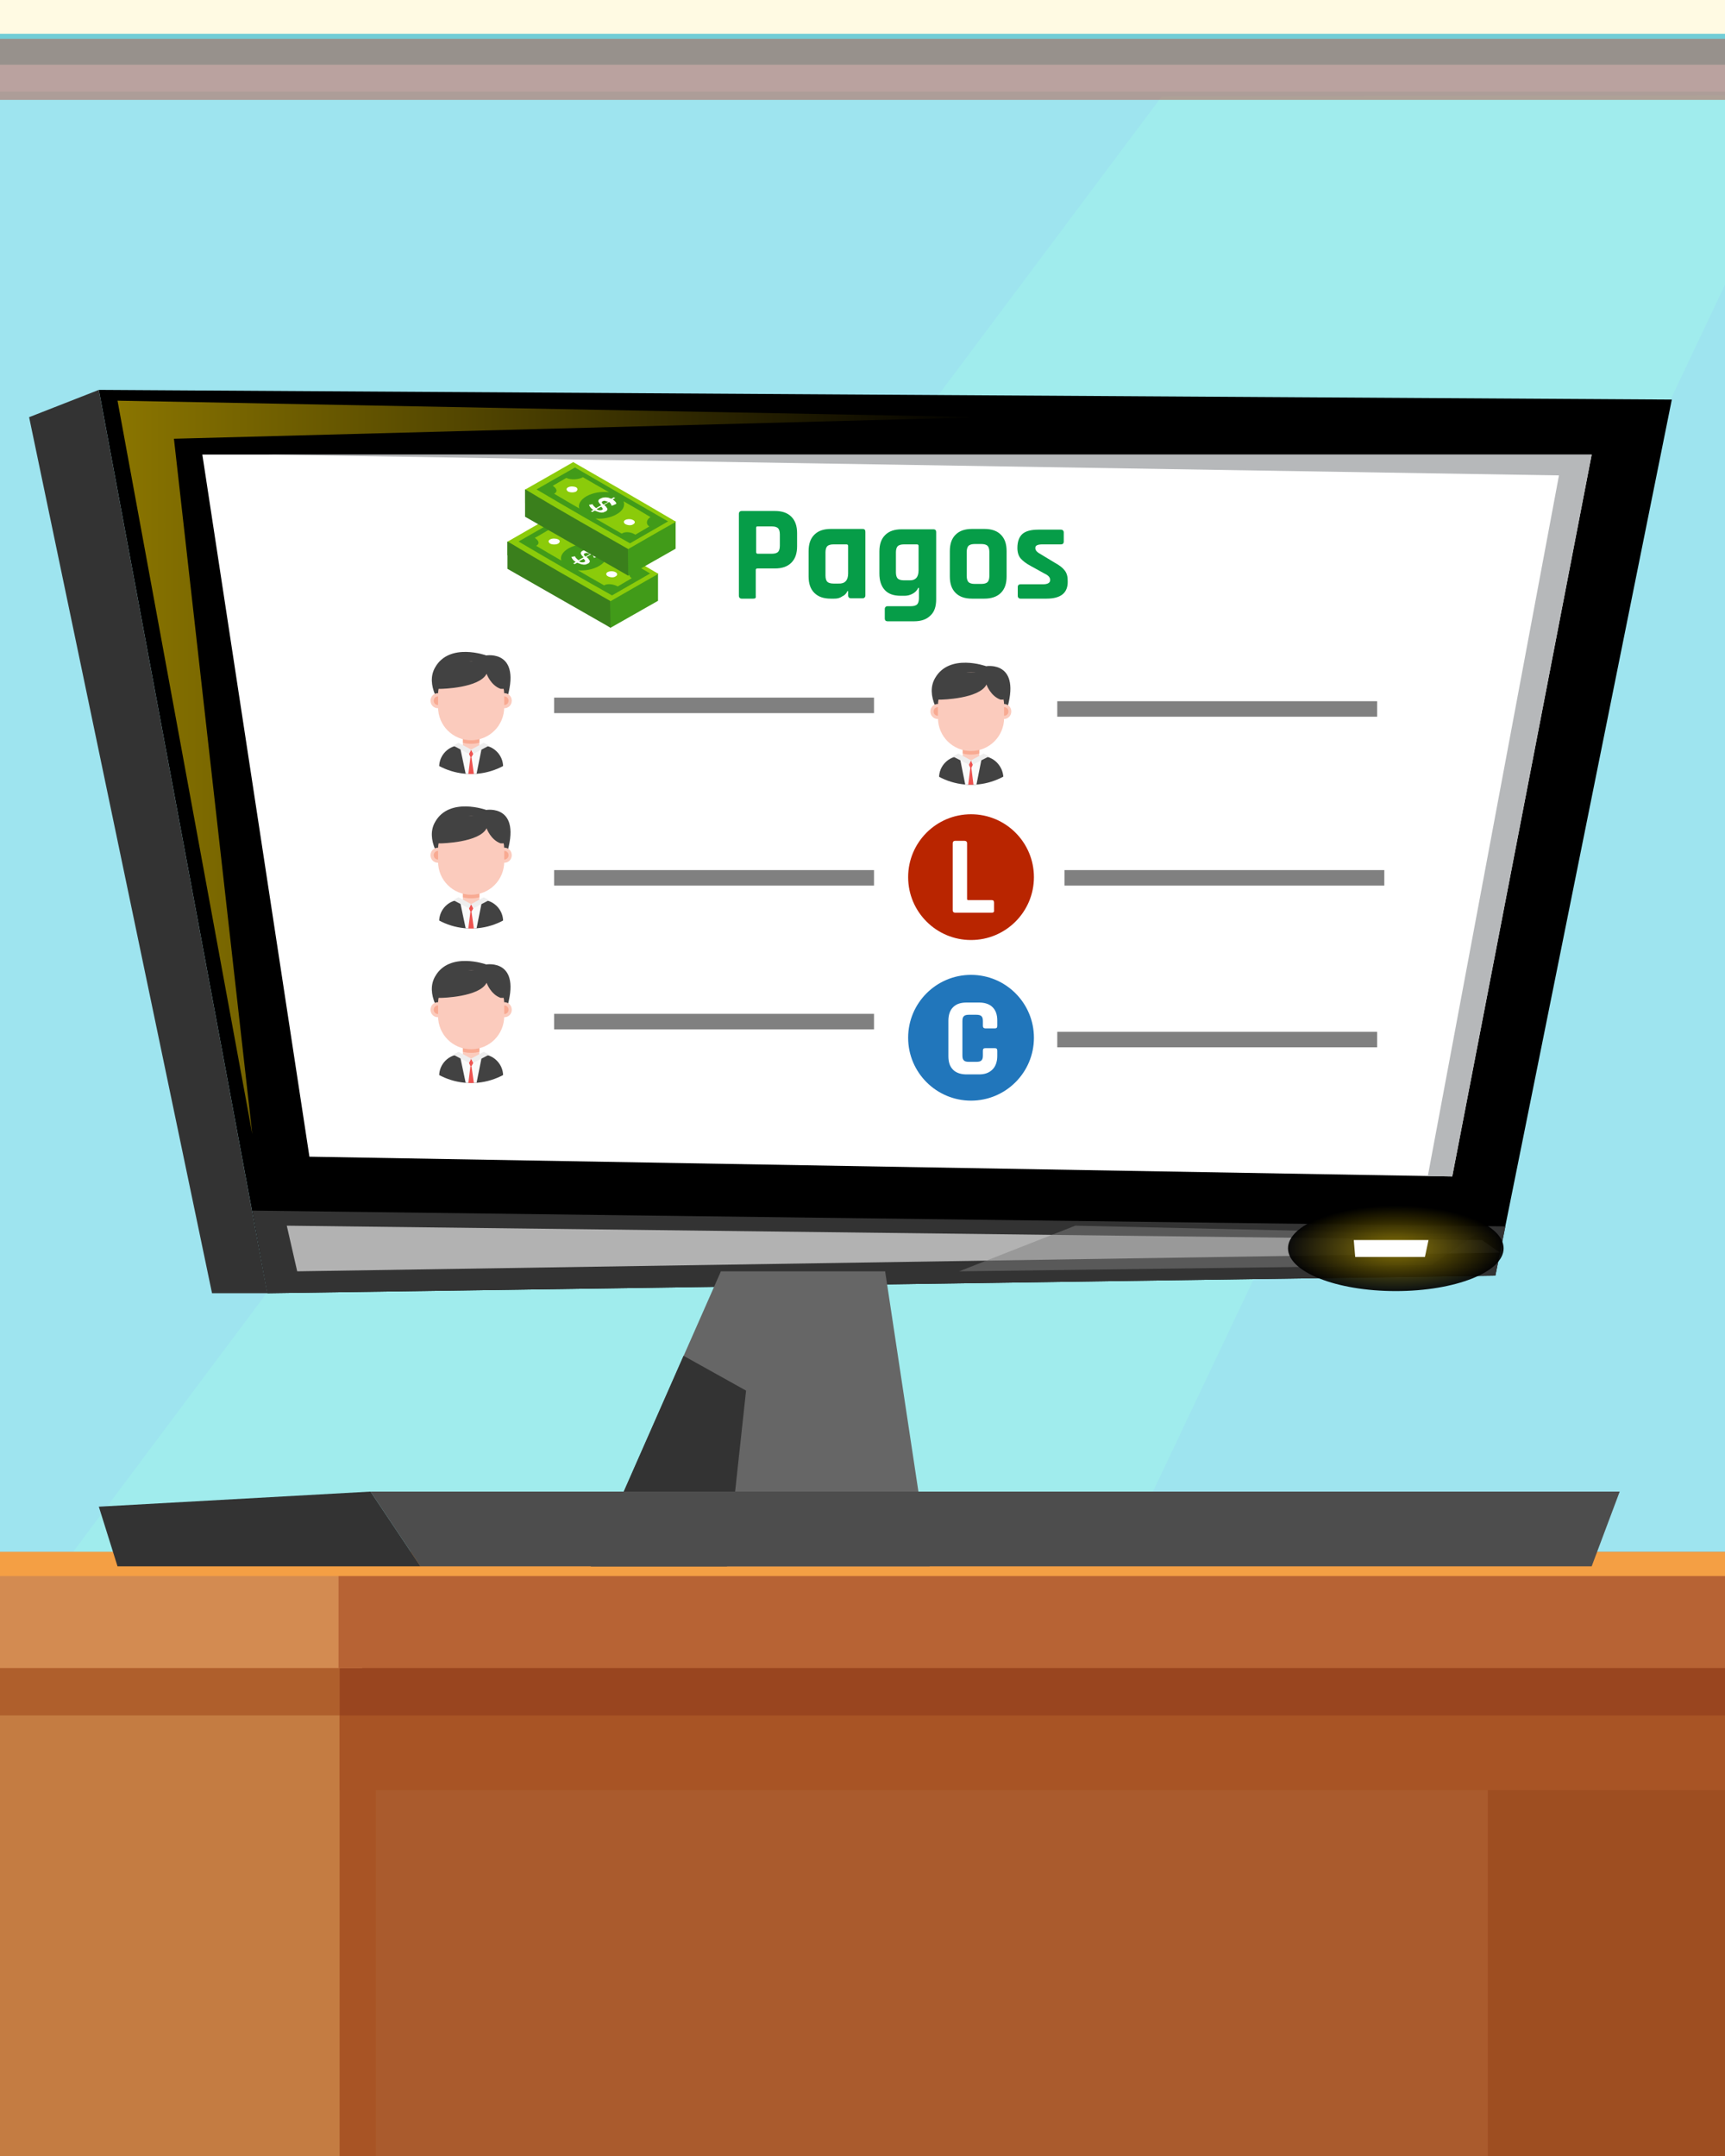 <?xml version="1.0" encoding="utf-8"?>
<!-- Generator: Adobe Illustrator 25.0.0, SVG Export Plug-In . SVG Version: 6.00 Build 0)  -->
<svg version="1.1" id="Layer_1" xmlns="http://www.w3.org/2000/svg" xmlns:xlink="http://www.w3.org/1999/xlink" x="0px" y="0px"
	 viewBox="0 0 480 600" style="enable-background:new 0 0 480 600;" xml:space="preserve">
<style type="text/css">
	.st0{opacity:0.5;fill:#BC5642;enable-background:new    ;}
	.st1{fill:#FFFAE3;}
	.st2{fill:#72CDD6;}
	.st3{fill:#B9EFFC;}
	.st4{fill:#9EE4EF;}
	.st5{opacity:0.3;fill:#A5FFE8;enable-background:new    ;}
	.st6{fill:#AA5B2D;}
	.st7{fill:#9E4E21;}
	.st8{fill:#C47C42;}
	.st9{fill:#A85425;}
	.st10{fill:#99451F;}
	.st11{fill:#AF5F2C;}
	.st12{fill:#D38B51;}
	.st13{fill:#B76334;}
	.st14{fill:#F49F44;}
	.st15{fill:#333333;}
	.st16{fill:#FFFFFF;}
	.st17{fill:#B2B2B2;}
	.st18{fill:url(#SVGID_1_);}
	.st19{opacity:0.5;fill:#808080;enable-background:new    ;}
	.st20{fill:#B6B8BA;}
	.st21{fill:#666666;}
	.st22{fill:#4D4D4D;}
	.st23{opacity:0.93;fill:url(#SVGID_2_);enable-background:new    ;}
	.st24{clip-path:url(#SVGID_4_);}
	.st25{fill:#424242;}
	.st26{fill:#FAFAFA;}
	.st27{fill:#FBCBBD;}
	.st28{fill:#F8AA92;}
	.st29{fill:#EF5350;}
	.st30{fill:#EEEEEE;}
	.st31{clip-path:url(#SVGID_6_);}
	.st32{clip-path:url(#SVGID_8_);}
	.st33{clip-path:url(#SVGID_10_);}
	.st34{fill:#2176BB;}
	.st35{fill:#B92500;}
	.st36{enable-background:new    ;}
	.st37{fill:none;stroke:#808080;stroke-width:4.315;stroke-miterlimit:10;}
	.st38{fill:#419B19;}
	.st39{fill:#3A7F1C;}
	.st40{fill:#8BCB0A;}
	.st41{fill:#069D48;}
</style>
<g>
	<g>
		<rect x="-58" y="1.6" class="st0" width="669.2" height="547.7"/>
		<rect x="-60.5" y="-5.8" class="st1" width="667.2" height="536.1"/>
		<rect x="-50.2" y="9.4" class="st2" width="646.7" height="505.8"/>
		<rect x="-42.5" y="18" class="st3" width="631.2" height="488.6"/>
		<rect x="-35.7" y="25.5" class="st4" width="617.5" height="473.4"/>
	</g>
	<polygon class="st5" points="-31.2,500.8 323.3,26.8 505,26.5 280.2,500.8 	"/>
	<rect x="-46.4" y="10.8" class="st0" width="640" height="17"/>
</g>
<rect x="-89.8" y="484.3" class="st6" width="620" height="167"/>
<g>
	<g id="table_10_">
		<rect x="422.4" y="448.9" class="st7" width="211.8" height="396.4"/>
		<rect x="-125.1" y="448.9" class="st8" width="229.4" height="396.4"/>
		<rect x="-125.1" y="447.5" class="st8" width="16.9" height="467.4"/>
		<rect x="84.5" y="447.5" class="st8" width="10.1" height="467.4"/>
		<rect x="94.5" y="447.5" class="st9" width="10.1" height="467.4"/>
		<rect x="414" y="447.5" class="st7" width="16.9" height="467.4"/>
		<rect x="617.3" y="447.5" class="st9" width="16.9" height="467.4"/>
		<rect x="94.5" y="448.9" class="st9" width="539.7" height="49.3"/>
		<rect x="94.5" y="447.6" class="st10" width="539.7" height="29.8"/>
		<rect x="-125.1" y="448.9" class="st11" width="219.6" height="28.5"/>
		<rect x="-155.3" y="431.9" class="st12" width="256.1" height="32.3"/>
		<rect x="94.2" y="431.9" class="st13" width="574" height="32.3"/>
		<rect x="-155.3" y="431.9" class="st14" width="823.5" height="6.7"/>
	</g>
</g>
<g>
	<g>
		<g>
			<polygon points="74.4,359.9 27.5,108.5 465.2,111.2 416.1,355 			"/>
			<polygon class="st15" points="70.2,336.9 418.9,341.3 416.1,355 74.4,359.9 			"/>
			<polygon class="st15" points="74.4,359.9 59,359.9 8.1,116.1 27.5,108.5 			"/>
			<polygon class="st16" points="86.1,321.9 56.3,126.5 442.9,126.5 404.1,327.4 			"/>
			<polygon class="st17" points="79.8,341.1 412.4,345.1 417.4,348.6 82.7,353.8 			"/>
			
				<linearGradient id="SVGID_1_" gradientUnits="userSpaceOnUse" x1="32.7" y1="388.45" x2="273.5" y2="388.45" gradientTransform="matrix(1 0 0 -1 0 602)">
				<stop  offset="0" style="stop-color:#8A7500"/>
				<stop  offset="1" style="stop-color:#000000"/>
			</linearGradient>
			<polygon class="st18" points="70.2,315.6 32.7,111.5 273.5,116.1 48.4,122.1 			"/>
			<polygon class="st19" points="266.9,353.8 299.2,341.1 410.5,343.6 398.2,352.1 			"/>
			<polygon class="st20" points="74.4,126.5 433.8,132.3 397.3,327.3 404.1,327.4 442.9,126.5 			"/>
		</g>
		<polygon class="st21" points="200.6,353.8 164.4,435.9 258.7,435.9 246.3,353.8 		"/>
		<polygon class="st15" points="190.2,377.3 207.6,387 202.3,435.9 164.4,435.9 		"/>
		<polygon class="st22" points="117,435.9 103.1,415.1 450.7,415.1 442.9,435.9 		"/>
		<polygon class="st15" points="32.7,435.9 27.5,419.3 103.1,415.1 117,435.9 		"/>
	</g>
	<g>
		
			<radialGradient id="SVGID_2_" cx="388.4" cy="75.605" r="29.994" gradientTransform="matrix(1 0 0 -0.398 0 377.526)" gradientUnits="userSpaceOnUse">
			<stop  offset="0" style="stop-color:#8A7500"/>
			<stop  offset="1" style="stop-color:#000000"/>
		</radialGradient>
		<ellipse class="st23" cx="388.4" cy="347.4" rx="30" ry="11.9"/>
		<polygon class="st16" points="377.1,349.8 376.7,345.1 397.5,345.1 396.5,349.8 		"/>
	</g>
</g>
<g>
	<g>
		<defs>
			<circle id="SVGID_3_" cx="131.1" cy="196.5" r="18.9"/>
		</defs>
		<clipPath id="SVGID_4_">
			<use xlink:href="#SVGID_3_"  style="overflow:visible;"/>
		</clipPath>
		<g class="st24">
			<path class="st25" d="M134,207.4h-5.8c-3.3,0-6,2.7-6,6v2.9H140v-2.9C140,210.1,137.3,207.4,134,207.4z"/>
			<polygon class="st26" points="132.4,216.4 129.8,216.4 127.9,207.4 134.2,207.4 			"/>
			<path class="st25" d="M121.2,195c0,0.3,0,0.6,0,0.9h19.7c0-0.3,0-0.6,0-0.9c4.5-14.3-5.6-12.6-5.6-12.6s-10.2-3.7-14.2,3.3
				c-1.4,2.4-1.1,5.1,0,7.7v1.6H121.2z"/>
			<rect x="128.8" y="203.2" class="st27" width="4.6" height="5.5"/>
			<path class="st28" d="M128.8,206.7c0.7,0.2,1.5,0.3,2.3,0.3l0,0c0.8,0,1.6-0.1,2.3-0.3v-3.4h-4.6V206.7z"/>
			<path class="st27" d="M138.2,195c0,1.2,0.9,2.1,2.1,2.1c1.2,0,2.1-0.9,2.1-2.1c0-1.2-0.9-2.1-2.1-2.1
				C139.1,192.9,138.2,193.9,138.2,195z"/>
			<path class="st28" d="M139.1,195c0,0.7,0.5,1.2,1.2,1.2s1.2-0.5,1.2-1.2s-0.5-1.2-1.2-1.2C139.6,193.9,139.1,194.4,139.1,195z"/>
			<path class="st27" d="M124,195c0,1.2-0.9,2.1-2.1,2.1s-2.1-0.9-2.1-2.1c0-1.2,0.9-2.1,2.1-2.1S124,193.9,124,195z"/>
			<path class="st28" d="M123.1,195c0,0.7-0.5,1.2-1.2,1.2s-1.2-0.5-1.2-1.2s0.5-1.2,1.2-1.2C122.6,193.9,123.1,194.4,123.1,195z"/>
			<path class="st27" d="M131.1,184.1L131.1,184.1c-5.1,0-9.2,4.1-9.2,9.2v3.5c0,5.1,4.1,9.2,9.2,9.2l0,0c5.1,0,9.2-4.1,9.2-9.2
				v-3.5C140.3,188.2,136.2,184.1,131.1,184.1z"/>
			<path class="st25" d="M132.9,184.1h-3.6c-4.1,0-7.4,3.3-7.4,7.4v0.2h0.9c0,0,10.6-0.2,12.6-4.2c0,0,1.1,3.2,3.9,4.2h0.9v-0.2
				C140.3,187.4,137,184.1,132.9,184.1z"/>
			<polygon class="st29" points="131.1,208.6 131.1,208.6 130.5,209.8 130.9,210.7 131.2,210.7 131.7,209.8 			"/>
			<polygon class="st30" points="134.6,206.7 131.1,208.6 131.7,209.8 136.1,207.5 			"/>
			<polygon class="st30" points="127.6,206.7 131.1,208.6 130.5,209.8 126.1,207.5 			"/>
			<polygon class="st29" points="131.2,210.7 130.9,210.7 130.2,216.4 132,216.4 			"/>
		</g>
	</g>
</g>
<g>
	<g>
		<defs>
			<circle id="SVGID_5_" cx="131.1" cy="239.5" r="18.9"/>
		</defs>
		<clipPath id="SVGID_6_">
			<use xlink:href="#SVGID_5_"  style="overflow:visible;"/>
		</clipPath>
		<g class="st31">
			<path class="st25" d="M134,250.4h-5.8c-3.3,0-6,2.7-6,6v2.9H140v-2.9C140,253.1,137.3,250.4,134,250.4z"/>
			<polygon class="st26" points="132.4,259.4 129.8,259.4 127.9,250.4 134.2,250.4 			"/>
			<path class="st25" d="M121.2,238c0,0.3,0,0.6,0,0.9h19.7c0-0.3,0-0.6,0-0.9c4.5-14.3-5.6-12.6-5.6-12.6s-10.2-3.7-14.2,3.3
				c-1.4,2.4-1.1,5.1,0,7.7v1.6H121.2z"/>
			<rect x="128.8" y="246.2" class="st27" width="4.6" height="5.5"/>
			<path class="st28" d="M128.8,249.7c0.7,0.2,1.5,0.3,2.3,0.3l0,0c0.8,0,1.6-0.1,2.3-0.3v-3.4h-4.6V249.7z"/>
			<path class="st27" d="M138.2,238c0,1.2,0.9,2.1,2.1,2.1c1.2,0,2.1-0.9,2.1-2.1c0-1.2-0.9-2.1-2.1-2.1
				C139.1,235.9,138.2,236.9,138.2,238z"/>
			<path class="st28" d="M139.1,238c0,0.7,0.5,1.2,1.2,1.2s1.2-0.5,1.2-1.2s-0.5-1.2-1.2-1.2C139.6,236.9,139.1,237.4,139.1,238z"/>
			<path class="st27" d="M124,238c0,1.2-0.9,2.1-2.1,2.1s-2.1-0.9-2.1-2.1c0-1.2,0.9-2.1,2.1-2.1S124,236.9,124,238z"/>
			<path class="st28" d="M123.1,238c0,0.7-0.5,1.2-1.2,1.2s-1.2-0.5-1.2-1.2s0.5-1.2,1.2-1.2C122.6,236.9,123.1,237.4,123.1,238z"/>
			<path class="st27" d="M131.1,227.1L131.1,227.1c-5.1,0-9.2,4.1-9.2,9.2v3.5c0,5.1,4.1,9.2,9.2,9.2l0,0c5.1,0,9.2-4.1,9.2-9.2
				v-3.5C140.3,231.2,136.2,227.1,131.1,227.1z"/>
			<path class="st25" d="M132.9,227.1h-3.6c-4.1,0-7.4,3.3-7.4,7.4v0.2h0.9c0,0,10.6-0.2,12.6-4.2c0,0,1.1,3.2,3.9,4.2h0.9v-0.2
				C140.3,230.4,137,227.1,132.9,227.1z"/>
			<polygon class="st29" points="131.1,251.6 131.1,251.6 130.5,252.8 130.9,253.7 131.2,253.7 131.7,252.8 			"/>
			<polygon class="st30" points="134.6,249.7 131.1,251.6 131.7,252.8 136.1,250.5 			"/>
			<polygon class="st30" points="127.6,249.7 131.1,251.6 130.5,252.8 126.1,250.5 			"/>
			<polygon class="st29" points="131.2,253.7 130.9,253.7 130.2,259.4 132,259.4 			"/>
		</g>
	</g>
</g>
<g>
	<g>
		<defs>
			<circle id="SVGID_7_" cx="131.1" cy="282.5" r="18.9"/>
		</defs>
		<clipPath id="SVGID_8_">
			<use xlink:href="#SVGID_7_"  style="overflow:visible;"/>
		</clipPath>
		<g class="st32">
			<path class="st25" d="M134,293.4h-5.8c-3.3,0-6,2.7-6,6v2.9H140v-2.9C140,296.1,137.3,293.4,134,293.4z"/>
			<polygon class="st26" points="132.4,302.4 129.8,302.4 127.9,293.4 134.2,293.4 			"/>
			<path class="st25" d="M121.2,281c0,0.3,0,0.6,0,0.9h19.7c0-0.3,0-0.6,0-0.9c4.5-14.3-5.6-12.6-5.6-12.6s-10.2-3.7-14.2,3.3
				c-1.4,2.4-1.1,5.1,0,7.7v1.6H121.2z"/>
			<rect x="128.8" y="289.2" class="st27" width="4.6" height="5.5"/>
			<path class="st28" d="M128.8,292.7c0.7,0.2,1.5,0.3,2.3,0.3l0,0c0.8,0,1.6-0.1,2.3-0.3v-3.4h-4.6V292.7z"/>
			<path class="st27" d="M138.2,281c0,1.2,0.9,2.1,2.1,2.1c1.2,0,2.1-0.9,2.1-2.1s-0.9-2.1-2.1-2.1
				C139.1,278.9,138.2,279.9,138.2,281z"/>
			<path class="st28" d="M139.1,281c0,0.7,0.5,1.2,1.2,1.2s1.2-0.5,1.2-1.2s-0.5-1.2-1.2-1.2C139.6,279.9,139.1,280.4,139.1,281z"/>
			<path class="st27" d="M124,281c0,1.2-0.9,2.1-2.1,2.1s-2.1-0.9-2.1-2.1s0.9-2.1,2.1-2.1S124,279.9,124,281z"/>
			<path class="st28" d="M123.1,281c0,0.7-0.5,1.2-1.2,1.2s-1.2-0.5-1.2-1.2s0.5-1.2,1.2-1.2C122.6,279.9,123.1,280.4,123.1,281z"/>
			<path class="st27" d="M131.1,270.1L131.1,270.1c-5.1,0-9.2,4.1-9.2,9.2v3.5c0,5.1,4.1,9.2,9.2,9.2l0,0c5.1,0,9.2-4.1,9.2-9.2
				v-3.5C140.3,274.2,136.2,270.1,131.1,270.1z"/>
			<path class="st25" d="M132.9,270.1h-3.6c-4.1,0-7.4,3.3-7.4,7.4v0.2h0.9c0,0,10.6-0.2,12.6-4.2c0,0,1.1,3.2,3.9,4.2h0.9v-0.2
				C140.3,273.4,137,270.1,132.9,270.1z"/>
			<polygon class="st29" points="131.1,294.6 131.1,294.6 130.5,295.8 130.9,296.7 131.2,296.7 131.7,295.8 			"/>
			<polygon class="st30" points="134.6,292.7 131.1,294.6 131.7,295.8 136.1,293.5 			"/>
			<polygon class="st30" points="127.6,292.7 131.1,294.6 130.5,295.8 126.1,293.5 			"/>
			<polygon class="st29" points="131.2,296.7 130.9,296.7 130.2,302.4 132,302.4 			"/>
		</g>
	</g>
</g>
<g>
	<g>
		<defs>
			<circle id="SVGID_9_" cx="270.2" cy="199.5" r="18.9"/>
		</defs>
		<clipPath id="SVGID_10_">
			<use xlink:href="#SVGID_9_"  style="overflow:visible;"/>
		</clipPath>
		<g class="st33">
			<path class="st25" d="M273.1,210.4h-5.8c-3.3,0-6,2.7-6,6v2.9h17.9v-2.9C279.1,213.1,276.4,210.4,273.1,210.4z"/>
			<polygon class="st26" points="271.5,219.4 268.8,219.4 267,210.4 273.3,210.4 			"/>
			<path class="st25" d="M260.3,198c0,0.3,0,0.6,0,0.9H280c0-0.3,0-0.6,0-0.9c4.5-14.3-5.6-12.6-5.6-12.6s-10.2-3.7-14.2,3.3
				c-1.4,2.4-1.1,5.1,0,7.7v1.6H260.3z"/>
			<rect x="267.9" y="206.2" class="st27" width="4.6" height="5.5"/>
			<path class="st28" d="M267.9,209.7c0.7,0.2,1.5,0.3,2.3,0.3l0,0c0.8,0,1.6-0.1,2.3-0.3v-3.4h-4.6L267.9,209.7L267.9,209.7z"/>
			<path class="st27" d="M277.2,198c0,1.2,0.9,2.1,2.1,2.1s2.1-0.9,2.1-2.1c0-1.2-0.9-2.1-2.1-2.1
				C278.2,195.9,277.2,196.9,277.2,198z"/>
			<path class="st28" d="M278.2,198c0,0.7,0.5,1.2,1.2,1.2s1.2-0.5,1.2-1.2s-0.5-1.2-1.2-1.2C278.7,196.9,278.2,197.4,278.2,198z"/>
			<path class="st27" d="M263.1,198c0,1.2-0.9,2.1-2.1,2.1s-2.1-0.9-2.1-2.1c0-1.2,0.9-2.1,2.1-2.1S263.1,196.9,263.1,198z"/>
			<path class="st28" d="M262.2,198c0,0.7-0.5,1.2-1.2,1.2s-1.2-0.5-1.2-1.2s0.5-1.2,1.2-1.2C261.6,196.9,262.2,197.4,262.2,198z"/>
			<path class="st27" d="M270.2,187.1L270.2,187.1c-5.1,0-9.2,4.1-9.2,9.2v3.5c0,5.1,4.1,9.2,9.2,9.2l0,0c5.1,0,9.2-4.1,9.2-9.2
				v-3.5C279.4,191.2,275.2,187.1,270.2,187.1z"/>
			<path class="st25" d="M272,187.1h-3.6c-4.1,0-7.4,3.3-7.4,7.4v0.2h0.9c0,0,10.6-0.2,12.6-4.2c0,0,1.1,3.2,3.9,4.2h0.9v-0.2
				C279.4,190.4,276,187.1,272,187.1z"/>
			<polygon class="st29" points="270.2,211.6 270.2,211.6 269.6,212.8 270,213.7 270.3,213.7 270.7,212.8 			"/>
			<polygon class="st30" points="273.7,209.7 270.2,211.6 270.7,212.8 275.2,210.5 			"/>
			<polygon class="st30" points="266.7,209.7 270.2,211.6 269.6,212.8 265.1,210.5 			"/>
			<polygon class="st29" points="270.3,213.7 270,213.7 269.3,219.4 271,219.4 			"/>
		</g>
	</g>
</g>
<circle class="st34" cx="270.2" cy="288.8" r="17.5"/>
<circle class="st35" cx="270.2" cy="244.1" r="17.5"/>
<g class="st36">
	<path class="st16" d="M276,254h-10.2c-0.4,0-0.7-0.2-0.7-0.7v-18.6c0-0.4,0.2-0.7,0.7-0.7h2.6c0.4,0,0.7,0.2,0.7,0.7v15.5
		c0,0.2,0.1,0.3,0.4,0.3h6.5c0.4,0,0.6,0.2,0.6,0.7v2.1C276.7,253.8,276.4,254,276,254z"/>
</g>
<g class="st36">
	<path class="st16" d="M272.4,299H269c-1.6,0-2.9-0.4-3.8-1.3s-1.3-2.1-1.3-3.8v-9.8c0-1.6,0.4-2.9,1.3-3.8s2.1-1.3,3.8-1.3h3.4
		c1.6,0,2.9,0.4,3.8,1.3c0.9,0.9,1.3,2.1,1.3,3.7v1.5c0,0.5-0.2,0.7-0.7,0.7h-2.6c-0.4,0-0.7-0.2-0.7-0.7v-1.3
		c0-0.7-0.1-1.1-0.4-1.4c-0.3-0.3-0.8-0.4-1.4-0.4h-2.1c-0.6,0-1.1,0.1-1.4,0.4c-0.3,0.3-0.4,0.7-0.4,1.4v9.5c0,0.7,0.1,1.1,0.4,1.4
		c0.3,0.3,0.7,0.4,1.4,0.4h2.1c0.7,0,1.1-0.1,1.4-0.4c0.3-0.3,0.4-0.7,0.4-1.4v-1.3c0-0.5,0.2-0.7,0.7-0.7h2.6
		c0.5,0,0.7,0.2,0.7,0.7v1.5c0,1.6-0.5,2.9-1.3,3.7C275.2,298.6,274,299,272.4,299z"/>
</g>
<line class="st37" x1="154.2" y1="196.3" x2="243.2" y2="196.3"/>
<line class="st37" x1="154.2" y1="244.3" x2="243.2" y2="244.3"/>
<line class="st37" x1="154.2" y1="284.3" x2="243.2" y2="284.3"/>
<line class="st37" x1="294.2" y1="197.3" x2="383.2" y2="197.3"/>
<line class="st37" x1="296.2" y1="244.3" x2="385.2" y2="244.3"/>
<line class="st37" x1="294.2" y1="289.3" x2="383.2" y2="289.3"/>
<g>
	<g>
		<polygon class="st38" points="141.2,154.5 169.9,174.7 183.1,167.2 183.1,159.6 141.2,150.7 		"/>
	</g>
	<g>
		<polygon class="st39" points="141.2,158.3 169.9,174.7 169.7,165 141.2,150.7 		"/>
	</g>
	<g>
		<g>
			<path class="st40" d="M141.3,150.7c9.4,5.7,19,11.1,28.6,16.6c4.4-2.5,8.8-5.1,13.3-7.6c-9.5-5.6-19-11.1-28.6-16.6
				C150.1,145.6,145.7,148.2,141.3,150.7z"/>
			<path class="st38" d="M155,144.6c-3.6,2-7.2,4.1-10.7,6.1c8.6,5.1,17.3,10.1,26,15c3.5-2,7.1-4.1,10.6-6.1
				C172.3,154.5,163.7,149.5,155,144.6z M168.1,162.9c-2.5-1.4-4.9-2.8-7.3-4.2c2,0.2,4.2-0.2,5.9-1.2c1.8-1,2.4-2.4,1.9-3.6
				c2.5,1.4,5,2.9,7.5,4.4c-1.1,0.6-1.4,2-0.3,2.6c-1.6,0.9-2.3,1.4-3.9,2.3C170.8,162.6,169.1,162.3,168.1,162.9z M152.6,147.5
				c1.1,0.6,3.5,0.5,4.6-0.2c2.4,1.4,4.8,2.8,7.3,4.2c-2.1-0.3-4.5,0.1-6.3,1.1c-1.7,1-2.4,2.3-2,3.4c-2.4-1.4-4.7-2.7-7-4.1
				c1.1-0.6,0.7-1.5-0.4-2.2C150.3,148.9,151,148.4,152.6,147.5z"/>
			<g>
				<path class="st16" d="M165.2,155.2c0,0,0-0.1,0-0.2c0-0.1-0.1-0.2-0.1-0.2c-0.1-0.1-0.1-0.2-0.2-0.3c-0.1-0.1-0.2-0.2-0.3-0.3
					c-0.5,0.3-0.8,0.5-1.4,0.8l0.1,0.1c0.2,0.2,0.4,0.3,0.5,0.5s0.2,0.3,0.3,0.4c0,0.1,0,0.3,0,0.4c-0.1,0.1-0.2,0.3-0.4,0.4
					c-0.2,0.1-0.5,0.2-0.7,0.3c-0.3,0-0.5,0.1-0.8,0c-0.3,0-0.5-0.1-0.8-0.2c-0.3-0.1-0.5-0.2-0.8-0.3c-0.3,0.2-0.4,0.2-0.7,0.4
					c-0.1-0.1-0.2-0.1-0.4-0.2c0.3-0.2,0.4-0.2,0.7-0.4c-0.3-0.2-0.6-0.4-0.8-0.7c-0.2-0.2-0.3-0.5-0.4-0.7c0.4-0.1,0.6-0.1,1-0.2
					c0,0.1,0,0.1,0.1,0.2c0,0.1,0.1,0.2,0.2,0.3c0.1,0.1,0.2,0.2,0.3,0.3s0.2,0.2,0.4,0.3c0.5-0.3,0.8-0.5,1.4-0.8c0,0,0,0-0.1-0.1
					c0,0,0,0-0.1-0.1c-0.2-0.2-0.3-0.3-0.4-0.5c-0.1-0.1-0.2-0.3-0.2-0.4c0-0.1,0-0.2,0.1-0.4c0.1-0.1,0.2-0.2,0.4-0.3
					s0.4-0.2,0.7-0.3c0.2,0,0.5-0.1,0.8-0.1s0.5,0.1,0.8,0.1c0.3,0.1,0.5,0.2,0.8,0.3c0.3-0.2,0.4-0.2,0.7-0.4
					c0.1,0.1,0.2,0.1,0.4,0.2c-0.3,0.2-0.4,0.2-0.7,0.4c0.3,0.2,0.5,0.4,0.7,0.6c0.2,0.2,0.3,0.4,0.3,0.6
					C165.8,155.1,165.6,155.2,165.2,155.2z M162.7,154c-0.2,0.1-0.3,0.2-0.2,0.4c0,0.1,0.2,0.3,0.4,0.5c0.5-0.3,0.8-0.4,1.3-0.7
					c-0.3-0.2-0.6-0.2-0.8-0.3C163.2,153.8,162.9,153.9,162.7,154z M162.6,156.4c0.2-0.1,0.3-0.2,0.2-0.4c-0.1-0.1-0.2-0.3-0.4-0.5
					c-0.5,0.3-0.8,0.4-1.3,0.7c0.3,0.2,0.6,0.3,0.8,0.3C162.2,156.5,162.4,156.5,162.6,156.4z"/>
			</g>
			<path class="st16" d="M169.1,159.2c-0.6,0.3-0.5,0.9,0.1,1.2s1.6,0.4,2.1,0c0.6-0.3,0.6-0.9-0.1-1.2
				C170.6,158.9,169.7,158.9,169.1,159.2z"/>
			<path class="st16" d="M155.3,151.3c-0.6,0.3-1.6,0.3-2.2,0c-0.6-0.4-0.6-0.9,0-1.2s1.5-0.3,2.2,0
				C155.9,150.4,155.9,150.9,155.3,151.3z"/>
		</g>
	</g>
</g>
<g>
	<g>
		<polygon class="st38" points="146.1,140 174.8,160.2 188,152.7 188,145.1 146.1,136.2 		"/>
	</g>
	<g>
		<polygon class="st39" points="146.1,143.8 174.8,160.2 174.7,150.5 146.1,136.2 		"/>
	</g>
	<g>
		<g>
			<path class="st40" d="M146.2,136.2c9.4,5.7,19,11.1,28.6,16.6c4.4-2.5,8.8-5.1,13.3-7.6c-9.5-5.6-19-11.1-28.6-16.6
				C155,131.2,150.6,133.7,146.2,136.2z"/>
			<path class="st38" d="M160,130.1c-3.6,2-7.2,4.1-10.7,6.1c8.6,5.1,17.3,10.1,26,15c3.5-2,7.1-4.1,10.6-6.1
				C177.2,140.1,168.6,135.1,160,130.1z M173,148.5c-2.5-1.4-4.9-2.8-7.3-4.2c2,0.2,4.2-0.2,5.9-1.2c1.8-1,2.4-2.4,1.9-3.6
				c2.5,1.4,5,2.9,7.5,4.4c-1.1,0.6-1.4,2-0.3,2.6c-1.6,0.9-2.3,1.4-3.9,2.3C175.7,148.1,174.1,147.8,173,148.5z M157.6,133
				c1.1,0.6,3.5,0.5,4.6-0.2c2.4,1.4,4.8,2.8,7.3,4.2c-2.1-0.3-4.5,0.1-6.3,1.1c-1.7,1-2.4,2.3-2,3.4c-2.4-1.4-4.7-2.7-7-4.1
				c1.1-0.6,0.7-1.5-0.4-2.2C155.2,134.4,156,133.9,157.6,133z"/>
			<g>
				<path class="st16" d="M170.1,140.7c0,0,0-0.1,0-0.2c0-0.1-0.1-0.2-0.1-0.2c-0.1-0.1-0.1-0.2-0.2-0.3c-0.1-0.1-0.2-0.2-0.3-0.3
					c-0.5,0.3-0.8,0.5-1.4,0.8l0.1,0.1c0.2,0.2,0.4,0.3,0.5,0.5s0.2,0.3,0.3,0.4c0,0.1,0,0.3,0,0.4c-0.1,0.1-0.2,0.3-0.4,0.4
					c-0.2,0.1-0.5,0.2-0.7,0.3c-0.3,0-0.5,0.1-0.8,0c-0.3,0-0.5-0.1-0.8-0.2c-0.3-0.1-0.5-0.2-0.8-0.3c-0.3,0.2-0.4,0.2-0.7,0.4
					c-0.1-0.1-0.2-0.1-0.4-0.2c0.3-0.2,0.4-0.2,0.7-0.4c-0.3-0.2-0.6-0.4-0.8-0.7c-0.2-0.2-0.3-0.5-0.4-0.7c0.4-0.1,0.6-0.1,1-0.2
					c0,0.1,0,0.1,0.1,0.2c0,0.1,0.1,0.2,0.2,0.3c0.1,0.1,0.2,0.2,0.3,0.3s0.2,0.2,0.4,0.3c0.5-0.3,0.8-0.5,1.4-0.8c0,0,0,0-0.1-0.1
					c0,0,0,0-0.1-0.1c-0.2-0.2-0.3-0.3-0.4-0.5c-0.1-0.1-0.2-0.3-0.2-0.4c0-0.1,0-0.2,0.1-0.4c0.1-0.1,0.2-0.2,0.4-0.3
					s0.4-0.2,0.7-0.3c0.2,0,0.5-0.1,0.8-0.1s0.5,0.1,0.8,0.1c0.3,0.1,0.5,0.2,0.8,0.3c0.3-0.2,0.4-0.2,0.7-0.4
					c0.1,0.1,0.2,0.1,0.4,0.2c-0.3,0.2-0.4,0.2-0.7,0.4c0.3,0.2,0.5,0.4,0.7,0.6c0.2,0.2,0.3,0.4,0.3,0.6
					C170.7,140.6,170.5,140.7,170.1,140.7z M167.7,139.5c-0.2,0.1-0.3,0.2-0.2,0.4c0,0.1,0.2,0.3,0.4,0.5c0.5-0.3,0.8-0.4,1.3-0.7
					c-0.3-0.2-0.6-0.2-0.8-0.3C168.1,139.3,167.9,139.4,167.7,139.5z M167.5,141.9c0.2-0.1,0.3-0.2,0.2-0.4
					c-0.1-0.1-0.2-0.3-0.4-0.5c-0.5,0.3-0.8,0.4-1.3,0.7c0.3,0.2,0.6,0.3,0.8,0.3C167.1,142,167.3,142,167.5,141.9z"/>
			</g>
			<path class="st16" d="M174,144.7c-0.6,0.3-0.5,0.9,0.1,1.2s1.6,0.4,2.1,0c0.6-0.3,0.6-0.9-0.1-1.2
				C175.5,144.4,174.6,144.4,174,144.7z"/>
			<path class="st16" d="M160.3,136.8c-0.6,0.3-1.6,0.3-2.2,0c-0.6-0.4-0.6-0.9,0-1.2s1.5-0.3,2.2,0
				C160.8,135.9,160.8,136.4,160.3,136.8z"/>
		</g>
	</g>
</g>
<g>
	<g class="st36">
		<path class="st41" d="M209.6,166.6h-3.2c-0.5,0-0.8-0.3-0.8-0.8v-22.8c0-0.5,0.3-0.8,0.8-0.8h9.2c2,0,3.5,0.5,4.6,1.6
			c1.1,1.1,1.6,2.6,1.6,4.6v3.6c0,2-0.5,3.5-1.6,4.6c-1.1,1.1-2.6,1.6-4.6,1.6h-4.8c-0.3,0-0.5,0.1-0.5,0.4v7.2
			C210.4,166.4,210.2,166.6,209.6,166.6z M210.8,154.1h4c0.8,0,1.4-0.2,1.7-0.5c0.3-0.3,0.5-0.9,0.5-1.7v-3.2c0-0.8-0.2-1.4-0.5-1.7
			c-0.3-0.3-0.9-0.5-1.7-0.5h-4c-0.3,0-0.4,0.1-0.4,0.4v6.8C210.4,153.9,210.6,154.1,210.8,154.1z"/>
		<path class="st41" d="M232.1,166.6h-0.9c-2,0-3.5-0.5-4.6-1.6c-1.1-1.1-1.6-2.6-1.6-4.6v-7c0-2,0.5-3.5,1.6-4.6
			c1.1-1.1,2.6-1.6,4.6-1.6h8.8c0.6,0,0.8,0.3,0.8,0.8v17.7c0,0.5-0.3,0.8-0.8,0.8h-3.2c-0.5,0-0.8-0.3-0.8-0.8v-1.2h-0.2
			c-0.3,0.7-0.8,1.2-1.5,1.5C233.6,166.5,232.9,166.6,232.1,166.6z M236,159.6v-7.7c0-0.3-0.2-0.4-0.5-0.4h-3.6
			c-0.8,0-1.4,0.2-1.7,0.5c-0.3,0.3-0.5,0.9-0.5,1.7v6.5c0,0.8,0.2,1.4,0.5,1.7c0.3,0.3,0.9,0.5,1.7,0.5h1.4
			C235.1,162.5,236,161.5,236,159.6z"/>
		<path class="st41" d="M251.8,165.8h-1.2c-1.9,0-3.4-0.5-4.4-1.6c-1-1.1-1.5-2.6-1.5-4.6v-6.1c0-2,0.5-3.5,1.6-4.6
			c1.1-1.1,2.6-1.6,4.6-1.6h8.8c0.6,0,0.8,0.3,0.8,0.8v18.7c0,2-0.5,3.5-1.6,4.5c-1.1,1.1-2.6,1.6-4.6,1.6h-7.3
			c-0.3,0-0.5-0.1-0.6-0.2c-0.1-0.1-0.2-0.3-0.2-0.6v-2.6c0-0.5,0.3-0.8,0.8-0.8h6.5c0.8,0,1.4-0.2,1.7-0.5s0.5-0.9,0.5-1.7v-2.9
			h-0.2c-0.3,0.7-0.8,1.2-1.5,1.6C253.3,165.6,252.5,165.8,251.8,165.8z M255.6,158.7v-6.8c0-0.3-0.2-0.4-0.5-0.4h-3.6
			c-0.8,0-1.4,0.2-1.7,0.5c-0.3,0.3-0.5,0.9-0.5,1.7v5.6c0,0.8,0.2,1.4,0.5,1.7c0.3,0.3,0.9,0.5,1.7,0.5h1.4
			C254.8,161.6,255.6,160.6,255.6,158.7z"/>
		<path class="st41" d="M273.9,166.6h-3.4c-2,0-3.5-0.5-4.6-1.6c-1.1-1.1-1.6-2.6-1.6-4.6v-7c0-2,0.5-3.5,1.6-4.6
			c1.1-1.1,2.6-1.6,4.6-1.6h3.4c2,0,3.5,0.5,4.6,1.6c1.1,1.1,1.6,2.6,1.6,4.6v7c0,2-0.5,3.5-1.6,4.6
			C277.4,166.1,275.8,166.6,273.9,166.6z M271.2,162.5h1.9c0.8,0,1.4-0.2,1.7-0.5c0.3-0.3,0.5-0.9,0.5-1.7v-6.7
			c0-0.8-0.2-1.4-0.5-1.7c-0.3-0.3-0.9-0.5-1.7-0.5h-1.9c-0.8,0-1.4,0.2-1.7,0.5c-0.3,0.3-0.5,0.9-0.5,1.7v6.7
			c0,0.8,0.2,1.4,0.5,1.7C269.8,162.3,270.4,162.5,271.2,162.5z"/>
		<path class="st41" d="M291.2,166.6H284c-0.5,0-0.8-0.3-0.8-0.8v-2.4c0-0.3,0.1-0.5,0.2-0.6c0.1-0.1,0.3-0.2,0.6-0.2h6.3
			c1.2,0,1.9-0.4,1.9-1.1v-0.2c0-0.6-0.5-1.2-1.6-1.7l-3.8-2.1c-1.3-0.7-2.2-1.4-2.8-2.1s-0.9-1.7-0.9-2.9c0-1.8,0.5-3.1,1.4-3.9
			s2.4-1.2,4.4-1.2h6.3c0.5,0,0.8,0.3,0.8,0.8v2.5c0,0.3-0.1,0.5-0.2,0.6c-0.1,0.1-0.3,0.2-0.6,0.2H290c-1.2,0-1.9,0.3-1.9,0.9v0.2
			c0,0.6,0.5,1.1,1.6,1.7l3.8,2.3c1.3,0.7,2.2,1.4,2.8,2.2s0.8,1.7,0.8,2.9C297.2,165,295.2,166.6,291.2,166.6z"/>
	</g>
</g>
</svg>
